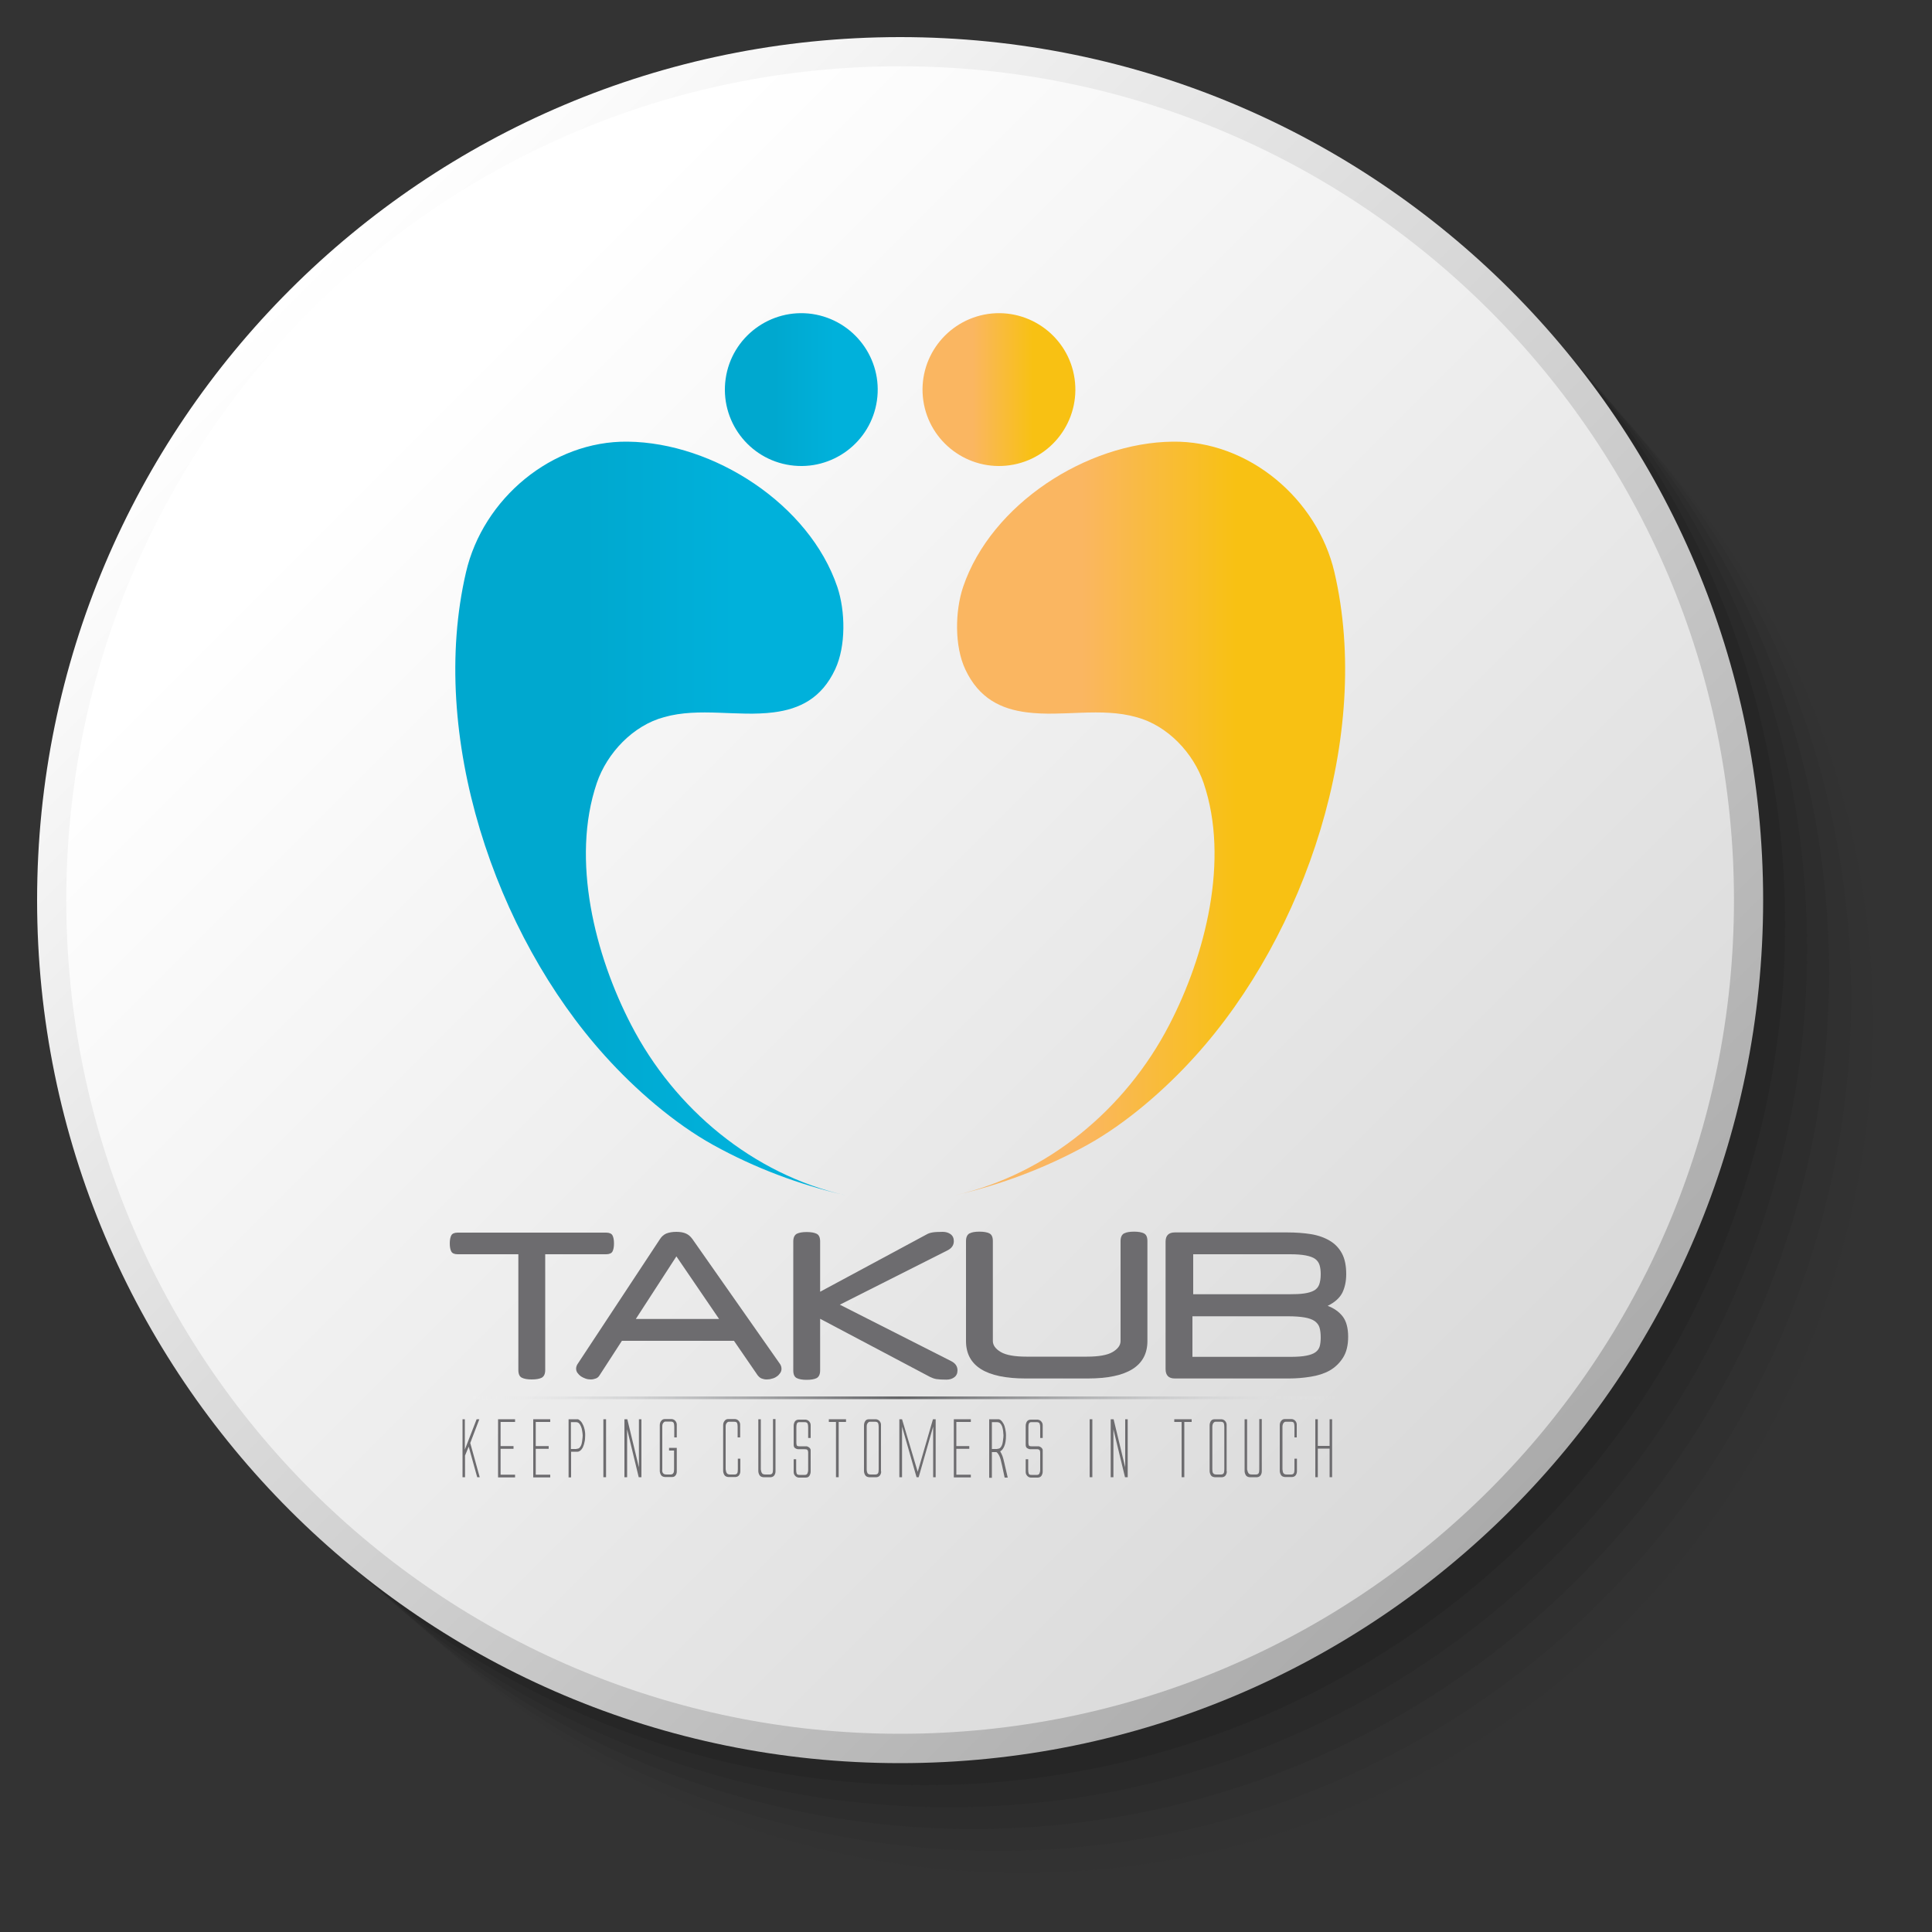 <?xml version="1.0" encoding="utf-8"?>
<!-- Generator: Adobe Illustrator 25.4.1, SVG Export Plug-In . SVG Version: 6.00 Build 0)  -->
<svg version="1.1" id="Layer_1" xmlns="http://www.w3.org/2000/svg" xmlns:xlink="http://www.w3.org/1999/xlink" x="0px" y="0px"
	 viewBox="0 0 100 100" style="enable-background:new 0 0 100 100;" xml:space="preserve">
<rect x="0" y="0" width="100" height="100" fill="#333333" stroke="none"/>
<style type="text/css">
	.st0{opacity:0;fill:#1A1A1A;}
	.st1{opacity:0.042;fill:#1A1A1A;}
	.st2{opacity:0.083;fill:#1A1A1A;}
	.st3{opacity:0.125;fill:#1A1A1A;}
	.st4{opacity:0.167;fill:#1A1A1A;}
	.st5{opacity:0.208;fill:#1A1A1A;}
	.st6{opacity:0.25;fill:#1A1A1A;}
	.st7{fill:url(#XMLID_00000111171266846111039210000006354895044841107074_);}
	.st8{fill:url(#XMLID_00000047771754629269023170000017043390390128681896_);}
	.st9{fill:url(#XMLID_00000090285297416251932800000015049266748285136318_);}
	.st10{fill:url(#XMLID_00000083797996745803637190000007831361391592051600_);}
	.st11{fill:url(#XMLID_00000041286077785649842930000016054662591651531924_);}
	.st12{fill:url(#XMLID_00000129190510967485435960000016174815196710463641_);}
	.st13{fill:url(#XMLID_00000011006543837758233680000004142816190025283501_);}
	.st14{fill:#6D6C6F;}
</style>
<g id="XMLID_508_">
	<g id="XMLID_518_">
		<g id="XMLID_519_">
			<g id="XMLID_522_">
				<path id="XMLID_00000089566967341220754050000000962576263346602383_" class="st0" d="M98.08,54.16
					c0,24.25-19.66,43.91-43.91,43.91c-24.25,0-43.91-19.66-43.91-43.91c0-24.26,19.66-43.91,43.91-43.91
					C78.41,10.25,98.08,29.91,98.08,54.16z"/>
				<path class="st1" d="M96.94,52.9c0,24.32-19.72,44.04-44.04,44.04c-24.32,0-44.04-19.72-44.04-44.04
					c0-24.32,19.72-44.04,44.04-44.04C77.22,8.86,96.94,28.58,96.94,52.9z"/>
				<path class="st2" d="M95.81,51.64c0,24.39-19.78,44.16-44.17,44.16c-24.39,0-44.16-19.77-44.16-44.16
					c0-24.39,19.77-44.17,44.16-44.17C76.03,7.48,95.81,27.25,95.81,51.64z"/>
				<path class="st3" d="M94.67,50.38c0,24.46-19.83,44.29-44.29,44.29c-24.46,0-44.29-19.83-44.29-44.29
					c0-24.46,19.83-44.29,44.29-44.29C74.84,6.09,94.67,25.92,94.67,50.38z"/>
				<path class="st4" d="M93.53,49.12c0,24.53-19.89,44.42-44.42,44.42C24.58,93.53,4.7,73.65,4.7,49.12
					C4.7,24.58,24.58,4.7,49.12,4.7C73.65,4.7,93.53,24.58,93.53,49.12z"/>
				<path class="st5" d="M92.4,47.86c0,24.6-19.95,44.54-44.54,44.54c-24.6,0-44.54-19.94-44.54-44.54
					c0-24.6,19.94-44.54,44.54-44.54C72.45,3.31,92.4,23.25,92.4,47.86z"/>
				<path id="XMLID_00000147934941107386436330000001397033769530215864_" class="st6" d="M91.26,46.59
					c0,24.67-20,44.67-44.67,44.67c-24.67,0-44.67-20-44.67-44.67c0-24.67,20-44.67,44.67-44.67C71.26,1.92,91.26,21.92,91.26,46.59
					z"/>
			</g>
			
				<linearGradient id="XMLID_00000027580473839663894790000000521546328952872350_" gradientUnits="userSpaceOnUse" x1="15.006" y1="15.007" x2="78.179" y2="78.179">
				<stop  offset="0" style="stop-color:#FFFFFF"/>
				<stop  offset="1" style="stop-color:#ABABAB"/>
			</linearGradient>
			<path id="XMLID_521_" style="fill:url(#XMLID_00000027580473839663894790000000521546328952872350_);" d="M91.26,46.59
				c0,24.67-20,44.67-44.67,44.67c-24.67,0-44.67-20-44.67-44.67c0-24.67,20-44.67,44.67-44.67C71.26,1.92,91.26,21.92,91.26,46.59z
				"/>
			
				<linearGradient id="XMLID_00000090988469553716162330000014497035992545703358_" gradientUnits="userSpaceOnUse" x1="16.078" y1="16.078" x2="77.107" y2="77.108">
				<stop  offset="0.087" style="stop-color:#FFFFFF"/>
				<stop  offset="1" style="stop-color:#D9D9D9"/>
			</linearGradient>
			<path id="XMLID_520_" style="fill:url(#XMLID_00000090988469553716162330000014497035992545703358_);" d="M89.75,46.59
				c0,23.83-19.32,43.15-43.16,43.15c-23.83,0-43.16-19.32-43.16-43.15c0-23.83,19.32-43.16,43.16-43.16
				C70.42,3.44,89.75,22.76,89.75,46.59z"/>
		</g>
	</g>
	<g id="XMLID_509_">
		<g id="XMLID_513_">
			
				<linearGradient id="XMLID_00000168111596058141184070000015870821419432653184_" gradientUnits="userSpaceOnUse" x1="23.566" y1="42.349" x2="43.766" y2="42.349">
				<stop  offset="0.327" style="stop-color:#00A8CF"/>
				<stop  offset="0.721" style="stop-color:#00B1DB"/>
			</linearGradient>
			<path id="XMLID_517_" style="fill:url(#XMLID_00000168111596058141184070000015870821419432653184_);" d="M40.05,36.87
				c1.32-0.17,2.47-0.71,3.18-2.23c0.56-1.2,0.53-3.01,0.11-4.26c-1.45-4.28-6.39-7.47-10.85-7.52c-3.92-0.05-7.49,2.95-8.37,6.76
				c-1.96,8.43,1.48,18.72,7.21,25.05c1.54,1.71,3.56,3.47,5.58,4.59c2.15,1.19,4.46,2.06,6.86,2.61c-4.8-1.09-8.85-4.47-11.1-8.82
				c-1.87-3.6-3.13-8.55-1.78-12.52c0.53-1.56,1.88-2.98,3.48-3.41C36.2,36.6,38.18,37.11,40.05,36.87z"/>
			
				<linearGradient id="XMLID_00000128457770582165335640000011666524021026722194_" gradientUnits="userSpaceOnUse" x1="37.522" y1="20.171" x2="45.432" y2="20.171">
				<stop  offset="0.327" style="stop-color:#00A8CF"/>
				<stop  offset="0.721" style="stop-color:#00B1DB"/>
			</linearGradient>
			<path id="XMLID_516_" style="fill:url(#XMLID_00000128457770582165335640000011666524021026722194_);" d="M45.39,20.73
				c-0.31,2.16-2.32,3.66-4.48,3.35c-2.16-0.31-3.66-2.31-3.35-4.48c0.31-2.16,2.32-3.66,4.48-3.35
				C44.2,16.57,45.7,18.57,45.39,20.73z"/>
			
				<linearGradient id="XMLID_00000074437906652887447310000001440515107984438186_" gradientUnits="userSpaceOnUse" x1="49.421" y1="42.349" x2="69.621" y2="42.349">
				<stop  offset="0.327" style="stop-color:#FAB661"/>
				<stop  offset="0.721" style="stop-color:#F8C113"/>
			</linearGradient>
			<path id="XMLID_515_" style="fill:url(#XMLID_00000074437906652887447310000001440515107984438186_);" d="M53.14,36.87
				c-1.32-0.17-2.47-0.71-3.18-2.23c-0.56-1.2-0.53-3.01-0.11-4.26c1.45-4.28,6.39-7.47,10.85-7.52c3.92-0.05,7.48,2.95,8.37,6.76
				c1.96,8.43-1.48,18.72-7.21,25.05c-1.54,1.71-3.56,3.47-5.58,4.59c-2.15,1.19-4.46,2.06-6.86,2.61c4.8-1.09,8.85-4.47,11.1-8.82
				c1.87-3.6,3.13-8.55,1.78-12.52c-0.53-1.56-1.87-2.98-3.48-3.41C56.99,36.6,55,37.11,53.14,36.87z"/>
			
				<linearGradient id="XMLID_00000015341043081948050540000011592766541244218503_" gradientUnits="userSpaceOnUse" x1="47.753" y1="20.171" x2="55.666" y2="20.171">
				<stop  offset="0.327" style="stop-color:#FAB661"/>
				<stop  offset="0.721" style="stop-color:#F8C113"/>
			</linearGradient>
			<path id="XMLID_514_" style="fill:url(#XMLID_00000015341043081948050540000011592766541244218503_);" d="M47.79,20.73
				c0.31,2.16,2.32,3.66,4.48,3.35c2.16-0.31,3.66-2.31,3.35-4.48c-0.31-2.16-2.32-3.66-4.48-3.35
				C48.98,16.57,47.48,18.57,47.79,20.73z"/>
		</g>
		
			<linearGradient id="XMLID_00000072963354900439602730000011674829344578736306_" gradientUnits="userSpaceOnUse" x1="23.793" y1="72.352" x2="69.394" y2="72.352">
			<stop  offset="0" style="stop-color:#FFFFFF;stop-opacity:0"/>
			<stop  offset="0.128" style="stop-color:#C7C9CB;stop-opacity:0.255"/>
			<stop  offset="0.254" style="stop-color:#9A9C9F;stop-opacity:0.508"/>
			<stop  offset="0.362" style="stop-color:#7D7E81;stop-opacity:0.724"/>
			<stop  offset="0.448" style="stop-color:#6A6B6E;stop-opacity:0.895"/>
			<stop  offset="0.5" style="stop-color:#636466"/>
			<stop  offset="0.552" style="stop-color:#6A6B6E;stop-opacity:0.895"/>
			<stop  offset="0.638" style="stop-color:#7D7E81;stop-opacity:0.724"/>
			<stop  offset="0.746" style="stop-color:#9A9C9F;stop-opacity:0.508"/>
			<stop  offset="0.872" style="stop-color:#C7C9CB;stop-opacity:0.255"/>
			<stop  offset="1" style="stop-color:#FFFFFF;stop-opacity:0"/>
		</linearGradient>
		
			<rect id="XMLID_512_" x="23.79" y="72.28" style="fill:url(#XMLID_00000072963354900439602730000011674829344578736306_);" width="45.6" height="0.14"/>
		<g>
			<path class="st14" d="M28.22,64.92v5.99c0,0.2-0.06,0.33-0.18,0.4c-0.12,0.06-0.29,0.09-0.52,0.09c-0.22,0-0.39-0.03-0.51-0.09
				c-0.12-0.06-0.18-0.19-0.18-0.4v-5.99h-3.14c-0.17,0-0.28-0.05-0.33-0.14c-0.05-0.09-0.08-0.23-0.08-0.42s0.03-0.33,0.08-0.42
				c0.05-0.09,0.16-0.14,0.33-0.14h7.68c0.17,0,0.28,0.05,0.33,0.14c0.05,0.09,0.08,0.23,0.08,0.42s-0.03,0.33-0.08,0.42
				c-0.05,0.09-0.16,0.14-0.33,0.14H28.22z"/>
			<path class="st14" d="M35.01,63.76c0.2,0,0.37,0.03,0.5,0.09c0.13,0.06,0.23,0.15,0.32,0.27l4.55,6.49
				c0.05,0.08,0.07,0.16,0.07,0.24c0,0.08-0.02,0.15-0.07,0.22c-0.05,0.07-0.1,0.13-0.18,0.18c-0.07,0.05-0.15,0.09-0.25,0.11
				c-0.09,0.03-0.18,0.04-0.27,0.04c-0.1,0-0.18-0.02-0.26-0.05c-0.08-0.03-0.14-0.09-0.2-0.16l-1.23-1.79h-5.8l-1.16,1.79
				c-0.05,0.08-0.11,0.13-0.19,0.16c-0.08,0.03-0.17,0.05-0.26,0.05c-0.08,0-0.17-0.01-0.26-0.04c-0.09-0.03-0.17-0.07-0.25-0.12
				c-0.07-0.05-0.13-0.11-0.18-0.18c-0.05-0.07-0.07-0.14-0.07-0.22c0-0.07,0.02-0.15,0.07-0.23l4.28-6.49
				c0.08-0.12,0.18-0.21,0.31-0.27C34.63,63.79,34.8,63.76,35.01,63.76z M32.91,68.27h4.31l-2.21-3.24L32.91,68.27z"/>
			<path class="st14" d="M42.45,66.86l5.5-2.96c0.1-0.06,0.2-0.09,0.32-0.11c0.11-0.02,0.29-0.03,0.53-0.03
				c0.15,0,0.29,0.04,0.4,0.12c0.11,0.08,0.17,0.2,0.17,0.36c0,0.21-0.11,0.37-0.33,0.48l-5.57,2.81l5.76,2.92
				c0.22,0.11,0.33,0.27,0.33,0.48c0,0.16-0.06,0.28-0.17,0.36c-0.11,0.08-0.24,0.12-0.4,0.12c-0.24,0-0.41-0.01-0.53-0.03
				c-0.11-0.02-0.22-0.06-0.32-0.11l-5.69-3.01v2.67c0,0.2-0.06,0.33-0.18,0.4c-0.12,0.06-0.29,0.09-0.52,0.09
				c-0.22,0-0.39-0.03-0.51-0.09c-0.12-0.06-0.18-0.19-0.18-0.4v-6.67c0-0.2,0.06-0.33,0.18-0.4c0.12-0.06,0.29-0.09,0.51-0.09
				c0.23,0,0.4,0.03,0.52,0.09c0.12,0.06,0.18,0.19,0.18,0.4V66.86z"/>
			<path class="st14" d="M53.09,71.35c-2.06,0-3.09-0.65-3.09-1.94v-5.17c0-0.2,0.06-0.33,0.18-0.4c0.12-0.06,0.29-0.09,0.51-0.09
				c0.23,0,0.4,0.03,0.52,0.09c0.12,0.06,0.18,0.19,0.18,0.4v5.17c0,0.22,0.14,0.41,0.41,0.57c0.27,0.16,0.72,0.24,1.33,0.24h3.13
				c0.61,0,1.06-0.08,1.33-0.24c0.27-0.16,0.41-0.35,0.41-0.57v-5.17c0-0.2,0.06-0.33,0.18-0.4c0.12-0.06,0.29-0.09,0.52-0.09
				c0.22,0,0.39,0.03,0.51,0.09c0.12,0.06,0.18,0.19,0.18,0.4v5.17c0,1.29-1.03,1.94-3.09,1.94H53.09z"/>
			<path class="st14" d="M69.78,69.19c0,0.45-0.09,0.81-0.27,1.09c-0.18,0.28-0.41,0.5-0.69,0.66c-0.29,0.16-0.61,0.26-0.99,0.32
				c-0.37,0.06-0.75,0.09-1.13,0.09h-5.89c-0.32,0-0.48-0.16-0.48-0.49v-6.59c0-0.32,0.16-0.48,0.48-0.48h5.81
				c0.45,0,0.87,0.03,1.24,0.09s0.7,0.18,0.97,0.34c0.27,0.16,0.48,0.38,0.63,0.66c0.15,0.28,0.22,0.64,0.22,1.07
				c0,0.37-0.07,0.69-0.2,0.96c-0.14,0.27-0.39,0.5-0.76,0.68c0.32,0.12,0.58,0.3,0.77,0.54C69.68,68.37,69.78,68.73,69.78,69.19z
				 M68.36,69.23c0-0.2-0.02-0.37-0.06-0.51c-0.04-0.14-0.13-0.25-0.25-0.34c-0.13-0.09-0.3-0.15-0.53-0.19
				c-0.23-0.04-0.52-0.06-0.88-0.06h-4.92v2.1h5.07c0.34,0,0.62-0.02,0.82-0.06c0.21-0.04,0.37-0.1,0.48-0.18
				c0.11-0.08,0.18-0.18,0.22-0.31C68.34,69.56,68.36,69.41,68.36,69.23z M61.75,66.99h4.97c0.31,0,0.57-0.01,0.78-0.04
				c0.21-0.03,0.38-0.08,0.51-0.15c0.13-0.07,0.22-0.18,0.27-0.31c0.05-0.14,0.08-0.31,0.08-0.54c0-0.18-0.02-0.34-0.06-0.47
				c-0.04-0.13-0.12-0.24-0.23-0.32c-0.11-0.08-0.28-0.14-0.49-0.18c-0.21-0.04-0.48-0.06-0.8-0.06h-5.02V66.99z"/>
		</g>
		<g>
			<path class="st14" d="M23.93,73.46h0.13v1.57l0.61-1.57h0.14l-0.47,1.23l0.49,1.77H24.7l-0.44-1.58l-0.19,0.46v1.12h-0.13V73.46z
				"/>
			<path class="st14" d="M25.78,73.46h0.88v0.14h-0.75v1.25h0.67v0.14h-0.67v1.34h0.75v0.14h-0.88V73.46z"/>
			<path class="st14" d="M27.6,73.46h0.88v0.14h-0.75v1.25h0.67v0.14h-0.67v1.34h0.75v0.14H27.6V73.46z"/>
			<path class="st14" d="M29.42,73.46h0.48c0.03,0,0.06,0.02,0.1,0.05c0.04,0.03,0.09,0.08,0.13,0.15c0.04,0.07,0.08,0.15,0.11,0.26
				c0.03,0.1,0.05,0.22,0.05,0.36c0,0.14-0.01,0.27-0.04,0.38c-0.02,0.11-0.06,0.2-0.09,0.27c-0.04,0.07-0.08,0.12-0.13,0.16
				c-0.05,0.03-0.09,0.05-0.13,0.05h-0.34v1.33h-0.13V73.46z M29.84,74.99c0.07,0,0.13-0.02,0.17-0.07c0.04-0.05,0.07-0.1,0.09-0.17
				c0.02-0.07,0.03-0.15,0.04-0.23c0.01-0.08,0.02-0.16,0.02-0.23c-0.01-0.08-0.01-0.16-0.03-0.24c-0.01-0.08-0.03-0.15-0.06-0.22
				c-0.03-0.07-0.06-0.12-0.1-0.16c-0.04-0.04-0.1-0.06-0.16-0.06h-0.26v1.39H29.84z"/>
			<path class="st14" d="M31.23,73.46h0.14v3h-0.14V73.46z"/>
			<path class="st14" d="M32.32,76.46v-3h0.15l0.6,2.49v-2.49h0.13v3h-0.14l-0.6-2.48v2.48H32.32z"/>
			<path class="st14" d="M34.32,76.25c0.03,0.05,0.09,0.07,0.19,0.07h0.19c0.07,0,0.12-0.02,0.15-0.07c0.03-0.04,0.04-0.11,0.04-0.2
				v-0.97h-0.26v-0.14h0.4v1.23c0,0.07-0.02,0.14-0.06,0.19c-0.04,0.06-0.1,0.09-0.18,0.09h-0.38c-0.09-0.01-0.16-0.04-0.2-0.11
				c-0.04-0.07-0.06-0.14-0.06-0.21v-2.36c0-0.08,0.02-0.16,0.07-0.22c0.05-0.07,0.11-0.1,0.19-0.1h0.36
				c0.08,0.01,0.14,0.04,0.19,0.1c0.05,0.06,0.07,0.12,0.07,0.19v0.66h-0.13v-0.55c0-0.09-0.01-0.15-0.03-0.2
				c-0.02-0.04-0.07-0.07-0.15-0.07h-0.27c-0.05,0-0.08,0.02-0.12,0.07s-0.05,0.11-0.05,0.19v2.2
				C34.27,76.14,34.28,76.21,34.32,76.25z"/>
			<path class="st14" d="M37.62,76.25c0.03,0.05,0.09,0.07,0.18,0.07h0.21c0.07,0,0.12-0.02,0.15-0.07c0.02-0.04,0.03-0.11,0.03-0.2
				v-0.55h0.13v0.65c0,0.07-0.02,0.14-0.06,0.2c-0.04,0.06-0.1,0.09-0.18,0.1h-0.39c-0.09-0.01-0.16-0.04-0.2-0.11
				c-0.04-0.07-0.06-0.14-0.06-0.21v-2.36c0-0.08,0.02-0.16,0.07-0.22c0.05-0.07,0.11-0.1,0.19-0.1h0.36
				c0.08,0.01,0.14,0.04,0.19,0.1c0.05,0.06,0.07,0.12,0.07,0.19v0.66h-0.13v-0.55c0-0.09-0.01-0.15-0.03-0.2
				c-0.02-0.04-0.07-0.06-0.15-0.06h-0.27c-0.05,0-0.08,0.02-0.12,0.07s-0.05,0.11-0.05,0.19v2.2
				C37.57,76.14,37.59,76.21,37.62,76.25z"/>
			<path class="st14" d="M39.44,76.25c0.03,0.05,0.09,0.07,0.19,0.07h0.2c0.07,0,0.12-0.02,0.15-0.07c0.02-0.04,0.03-0.11,0.03-0.2
				v-2.6h0.13v2.71c0,0.07-0.02,0.14-0.06,0.2c-0.04,0.06-0.1,0.09-0.18,0.1h-0.39c-0.09-0.01-0.16-0.04-0.2-0.11
				c-0.04-0.07-0.06-0.14-0.06-0.21v-2.68h0.13v2.6C39.39,76.14,39.41,76.21,39.44,76.25z"/>
			<path class="st14" d="M41.22,73.86v0.82c0,0.05,0.01,0.1,0.02,0.13c0.01,0.03,0.06,0.05,0.13,0.05h0.38
				c0.02,0,0.04,0.01,0.06,0.02c0.03,0.01,0.05,0.03,0.07,0.04s0.04,0.04,0.06,0.07c0.02,0.03,0.02,0.05,0.02,0.09v1.08
				c0,0.08-0.02,0.15-0.06,0.22s-0.11,0.1-0.2,0.1h-0.36c-0.08-0.01-0.14-0.04-0.19-0.1c-0.05-0.06-0.07-0.12-0.07-0.19v-0.66h0.13
				v0.55c0,0.09,0.01,0.15,0.03,0.2c0.02,0.04,0.07,0.06,0.15,0.06h0.27c0.06,0,0.1-0.02,0.13-0.07c0.02-0.05,0.04-0.11,0.04-0.19
				v-0.9c0-0.06-0.01-0.1-0.04-0.13c-0.02-0.03-0.07-0.04-0.15-0.04h-0.33c-0.05,0-0.1-0.02-0.15-0.05
				c-0.05-0.03-0.08-0.09-0.08-0.17v-0.99c0-0.08,0.02-0.15,0.06-0.22c0.04-0.06,0.11-0.1,0.2-0.1h0.36
				c0.08,0.01,0.14,0.04,0.19,0.1c0.05,0.06,0.07,0.12,0.07,0.19v0.66h-0.13v-0.55c0-0.09-0.01-0.15-0.03-0.2
				c-0.02-0.04-0.07-0.07-0.15-0.07h-0.27c-0.07,0-0.11,0.02-0.13,0.07S41.22,73.78,41.22,73.86z"/>
			<path class="st14" d="M43.79,73.46v0.14h-0.38v2.86h-0.14V73.6H42.9v-0.14H43.79z"/>
			<path class="st14" d="M45.61,76.16c0,0.07-0.02,0.14-0.06,0.2c-0.04,0.06-0.1,0.09-0.18,0.1h-0.39c-0.09-0.01-0.16-0.04-0.2-0.11
				c-0.04-0.07-0.06-0.14-0.06-0.21v-2.36c0-0.08,0.02-0.16,0.06-0.22c0.04-0.07,0.11-0.1,0.2-0.1h0.36
				c0.08,0.01,0.14,0.04,0.19,0.1c0.05,0.06,0.07,0.12,0.07,0.19V76.16z M44.9,76.25c0.03,0.05,0.09,0.07,0.18,0.07h0.22
				c0.07,0,0.12-0.02,0.15-0.07c0.02-0.04,0.03-0.11,0.03-0.2v-2.19c0-0.09-0.01-0.15-0.03-0.2c-0.02-0.04-0.07-0.07-0.15-0.07
				h-0.27c-0.05,0-0.08,0.02-0.12,0.07s-0.05,0.11-0.05,0.19v2.2C44.86,76.14,44.88,76.21,44.9,76.25z"/>
			<path class="st14" d="M47.44,76.46l-0.75-2.62v2.62h-0.14v-3h0.14l0.81,2.72l0.79-2.72h0.14v3H48.3v-2.62l-0.75,2.62H47.44z"/>
			<path class="st14" d="M49.37,73.46h0.88v0.14H49.5v1.25h0.67v0.14H49.5v1.34h0.75v0.14h-0.88V73.46z"/>
			<path class="st14" d="M51.2,73.46h0.48c0.04,0,0.09,0.02,0.13,0.06c0.05,0.04,0.09,0.1,0.13,0.17c0.04,0.07,0.07,0.16,0.09,0.26
				c0.02,0.1,0.04,0.21,0.04,0.34c0,0.24-0.03,0.43-0.09,0.57c-0.06,0.14-0.13,0.22-0.21,0.26c0.05,0.09,0.09,0.17,0.12,0.25
				c0.03,0.08,0.05,0.17,0.08,0.29l0.19,0.82h-0.16l-0.13-0.61c-0.03-0.14-0.06-0.25-0.08-0.34c-0.03-0.09-0.05-0.15-0.08-0.2
				c-0.03-0.05-0.05-0.09-0.07-0.11c-0.02-0.03-0.05-0.05-0.07-0.06h-0.23v1.33H51.2V73.46z M51.62,74.99
				c0.07,0,0.13-0.02,0.17-0.07c0.04-0.05,0.07-0.1,0.09-0.17c0.02-0.07,0.03-0.15,0.04-0.23c0.01-0.08,0.02-0.16,0.02-0.23
				c-0.01-0.08-0.01-0.16-0.02-0.24s-0.03-0.15-0.05-0.22c-0.03-0.07-0.06-0.12-0.1-0.16c-0.04-0.04-0.1-0.06-0.18-0.06h-0.25v1.39
				H51.62z"/>
			<path class="st14" d="M53.23,73.86v0.82c0,0.05,0.01,0.1,0.02,0.13c0.01,0.03,0.06,0.05,0.13,0.05h0.38
				c0.02,0,0.04,0.01,0.06,0.02c0.03,0.01,0.05,0.03,0.07,0.04c0.02,0.02,0.04,0.04,0.06,0.07c0.02,0.03,0.02,0.05,0.02,0.09v1.08
				c0,0.08-0.02,0.15-0.06,0.22c-0.04,0.06-0.11,0.1-0.2,0.1h-0.36c-0.08-0.01-0.14-0.04-0.19-0.1c-0.05-0.06-0.07-0.12-0.07-0.19
				v-0.66h0.13v0.55c0,0.09,0.01,0.15,0.03,0.2s0.07,0.06,0.15,0.06h0.27c0.06,0,0.1-0.02,0.13-0.07c0.02-0.05,0.04-0.11,0.04-0.19
				v-0.9c0-0.06-0.01-0.1-0.04-0.13s-0.07-0.04-0.15-0.04h-0.33c-0.05,0-0.1-0.02-0.15-0.05c-0.05-0.03-0.08-0.09-0.08-0.17v-0.99
				c0-0.08,0.02-0.15,0.06-0.22c0.04-0.06,0.11-0.1,0.2-0.1h0.36c0.08,0.01,0.14,0.04,0.19,0.1c0.05,0.06,0.07,0.12,0.07,0.19v0.66
				h-0.13v-0.55c0-0.09-0.01-0.15-0.03-0.2c-0.02-0.04-0.07-0.07-0.15-0.07h-0.27c-0.07,0-0.11,0.02-0.13,0.07
				C53.24,73.71,53.23,73.78,53.23,73.86z"/>
			<path class="st14" d="M56.4,73.46h0.14v3H56.4V73.46z"/>
			<path class="st14" d="M57.49,76.46v-3h0.15l0.6,2.49v-2.49h0.13v3h-0.14l-0.6-2.48v2.48H57.49z"/>
			<path class="st14" d="M61.68,73.46v0.14H61.3v2.86h-0.14V73.6h-0.38v-0.14H61.68z"/>
			<path class="st14" d="M63.5,76.16c0,0.07-0.02,0.14-0.06,0.2c-0.04,0.06-0.1,0.09-0.18,0.1h-0.39c-0.09-0.01-0.16-0.04-0.2-0.11
				c-0.04-0.07-0.06-0.14-0.06-0.21v-2.36c0-0.08,0.02-0.16,0.06-0.22c0.04-0.07,0.11-0.1,0.2-0.1h0.36
				c0.08,0.01,0.14,0.04,0.19,0.1c0.05,0.06,0.07,0.12,0.07,0.19V76.16z M62.79,76.25c0.03,0.05,0.09,0.07,0.18,0.07h0.22
				c0.07,0,0.12-0.02,0.15-0.07c0.02-0.04,0.03-0.11,0.03-0.2v-2.19c0-0.09-0.01-0.15-0.03-0.2c-0.02-0.04-0.07-0.07-0.15-0.07
				h-0.27c-0.05,0-0.08,0.02-0.12,0.07c-0.03,0.05-0.05,0.11-0.05,0.19v2.2C62.75,76.14,62.76,76.21,62.79,76.25z"/>
			<path class="st14" d="M64.62,76.25c0.03,0.05,0.09,0.07,0.19,0.07H65c0.07,0,0.12-0.02,0.15-0.07c0.02-0.04,0.03-0.11,0.03-0.2
				v-2.6h0.13v2.71c0,0.07-0.02,0.14-0.06,0.2c-0.04,0.06-0.1,0.09-0.18,0.1h-0.39c-0.09-0.01-0.16-0.04-0.2-0.11
				c-0.04-0.07-0.06-0.14-0.06-0.21v-2.68h0.13v2.6C64.57,76.14,64.59,76.21,64.62,76.25z"/>
			<path class="st14" d="M66.43,76.25c0.03,0.05,0.09,0.07,0.18,0.07h0.21c0.07,0,0.12-0.02,0.15-0.07c0.02-0.04,0.03-0.11,0.03-0.2
				v-0.55h0.13v0.65c0,0.07-0.02,0.14-0.06,0.2c-0.04,0.06-0.1,0.09-0.18,0.1h-0.39c-0.09-0.01-0.16-0.04-0.2-0.11
				c-0.04-0.07-0.06-0.14-0.06-0.21v-2.36c0-0.08,0.02-0.16,0.07-0.22c0.05-0.07,0.11-0.1,0.19-0.1h0.36
				c0.08,0.01,0.14,0.04,0.19,0.1s0.07,0.12,0.07,0.19v0.66H67v-0.55c0-0.09-0.01-0.15-0.03-0.2c-0.02-0.04-0.07-0.06-0.15-0.06
				h-0.27c-0.05,0-0.08,0.02-0.12,0.07c-0.03,0.05-0.05,0.11-0.05,0.19v2.2C66.39,76.14,66.4,76.21,66.43,76.25z"/>
			<path class="st14" d="M68.21,76.46h-0.13v-3h0.13v1.38h0.61v-1.38h0.13v3h-0.13v-1.48h-0.61V76.46z"/>
		</g>
	</g>
</g>
</svg>
